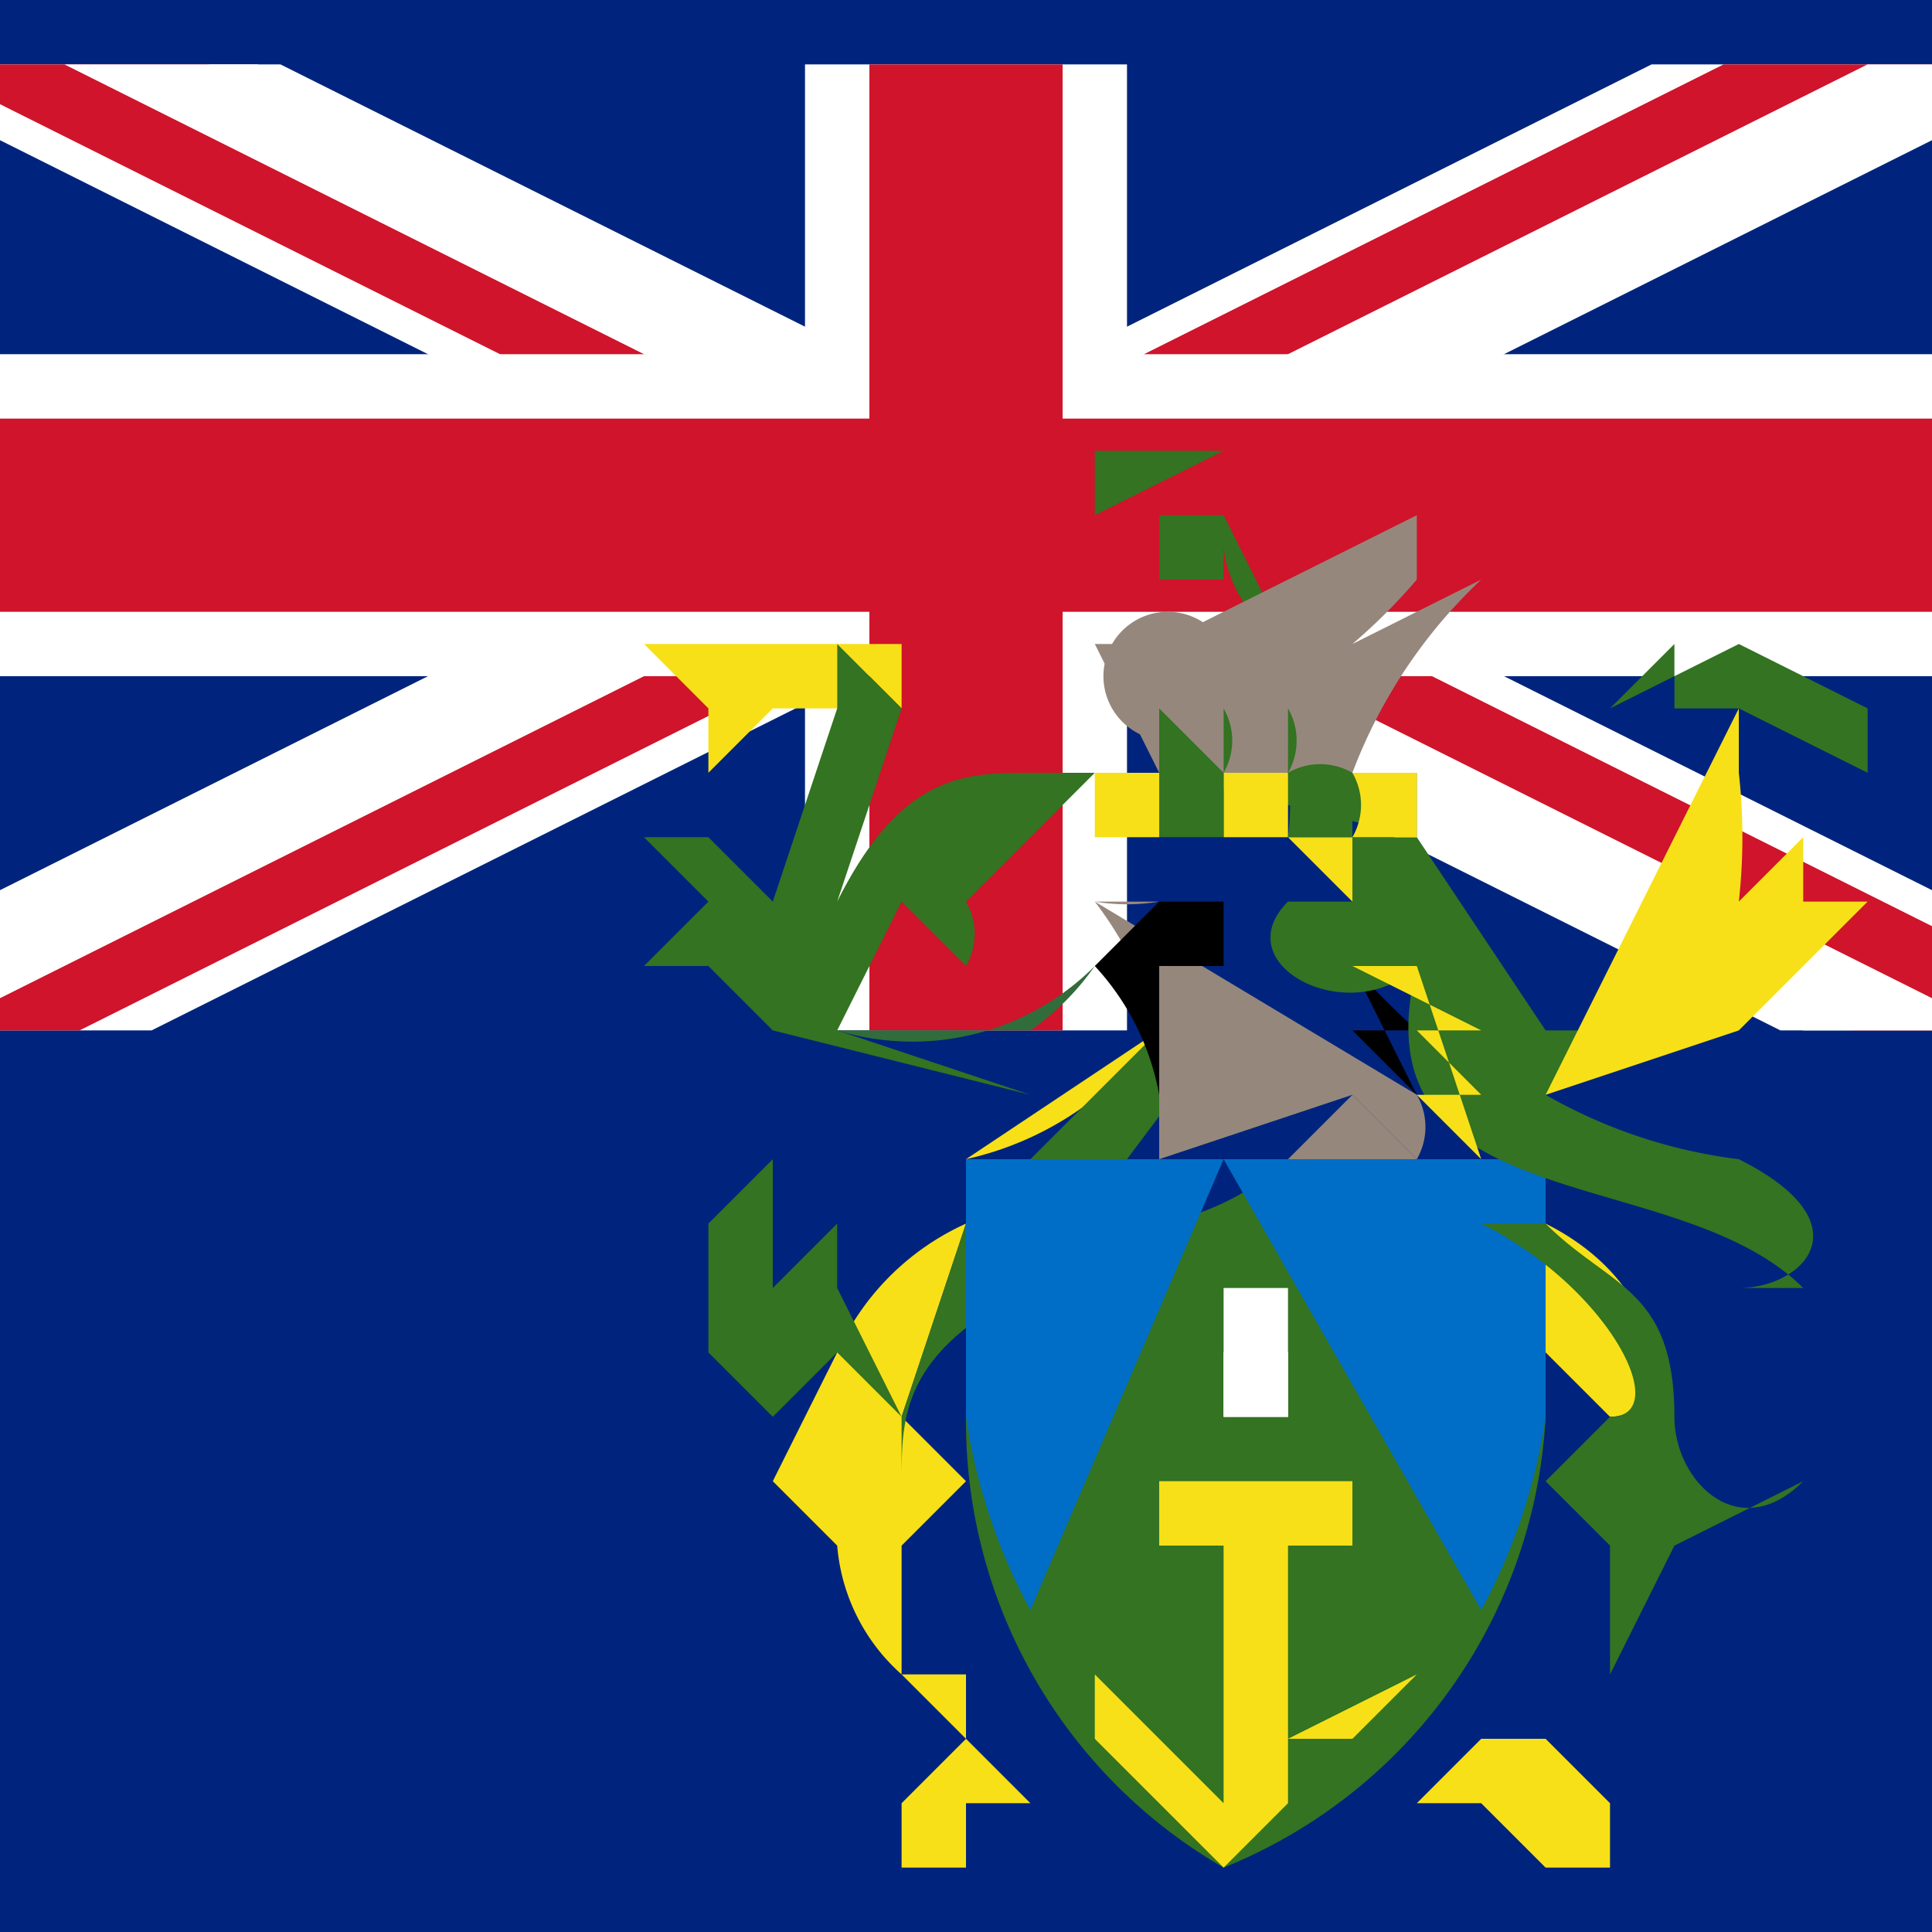 <svg xmlns="http://www.w3.org/2000/svg" viewBox="0 0 512 512">
    <rect x="0" y="0" width="512" height="512" fill="#808080" stroke="none"/>
    <defs>
        <clipPath id="b">
            <path d="M-15-7h30V8h-30z"/>
        </clipPath>
        <clipPath id="a">
            <path d="M-15-15h30v30h-30z"/>
        </clipPath>
    </defs>
    <g clip-path="url(#a)" transform="translate(256 256) scale(17.067)">
        <path fill="#00247d" d="M-15-15h60v30h-60z"/>
        <g clip-path="url(#b)" transform="translate(0 -7)">
            <circle r="20" fill="#00247d"/>
            <path stroke="#fff" stroke-width="3" d="M-20-10l40 20m-40 0l40-20"/>
            <path stroke="#cf142b" stroke-width="2" d="M-20-10l40 20m-40 0l40-20"/>
            <path fill="#fff" d="M0 0l20 10h-3L-3 0m3 0l20-10h3L3 0M0 0l-20 10h-3L-3 0m3 0l-20-10h3L3 0"/>
            <path stroke="#fff" stroke-width="5" d="M-20 0h40M0-10v20"/>
            <path stroke="#cf142b" stroke-width="3" d="M-20 0h40M0-10v20"/>
        </g>
        <path fill="#f7e017" d="M0 4a4 4 0 0 0-2 2l-1 2 1 1a3 3 0 0 0 1 2V9l1-1-1-1 1-3zm-1-8v-1h-4l1 1v1l1-1h1v-1l1 1z"/>
        <path fill="#337321" d="M1 2l-3-1 1-2 1 1a1 1 0 0 0 0-1l2-2H1C0-3-1-3-2-1l1-3-1-1v1l-1 3-1-1h-1l1 1-1 1h1l1 1 4 1z"/>
        <path fill="#f7e017" d="M3 1a5 5 0 0 1-3 2l-3 2"/>
        <path fill="#337321" d="M0 4l-1 3v1c0-1 0-2 2-3l3-4H3L0 4z"/>
        <path fill="#316d3a" d="M2 0a4 4 0 0 1-1 1h-3a4 4 0 0 0 4-1z"/>
        <path fill="#337321" d="M-4 4v2l1 1 1-1 1 1-1-2V4l-1 1V3z"/>
        <path fill="#f7e017" d="M-1 11l1 1v-1h-1zM0 12l-1 1v1h1v-1h1l-1-1z"/>
        <path fill="none" d="M0-3h1M0 14v-1m0 1"/>
        <path fill="#f7e017" d="M9 4c2 1 2 3 1 3L8 5V4z"/>
        <path fill="#337321" d="M5 3h4v4a8 8 0 0 1-5 7 8 8 0 0 1-4-7V3h3v1a4 4 0 0 0 2-1z"/>
        <path fill="#006ec7" d="M9 3v4a9 9 0 0 1-1 3L4 3l-3 7a9 9 0 0 1-1-3V3h9z"/>
        <g fill="#f7e017" stroke="none" stroke-width="0">
            <path d="M6 12l1-1-2 1h1l-1 1V9L4 8v5l-1-1-1-1v1l2 2 2-2z"/>
            <path d="M4 9h2V8H3v1h1zm0-1M3 9V8m0 1V8m1 1V8m0 1V8m1 1V8m0 1V8m1 1V8m-4 4h1m3 0l1-1"/>
        </g>
        <g stroke="none" stroke-width="0">
            <path fill="#fff" d="M4 6V5h1v2H4V6"/>
            <path fill="#e5e5e5" d="M5 7V6H4v1h1z"/>
            <path fill="#fff" d="M5 7H4V6h1v1z"/>
        </g>
        <path fill="#96877d" d="M7 2a1 1 0 0 1 0 1L6 2 3 3V1a6 6 0 0 0-1-2"/>
        <path d="M3 2a4 4 0 0 0-1-2l1-1h1v1H3v2h0v1-1zm4 0L6 1V0v1h1a17 17 0 0 1-1-1l1 2z"/>
        <path fill="#96877d" d="M7 3L6 2 5 3h2zM3-1a3 3 0 0 1-1 0h1z"/>
        <path fill="none" d="M2-2a2 2 0 0 0 0 1h1M2-1h1l3-1"/>
        <path fill="none" d="M2-1h1a6 6 0 0 1 3-1"/>
        <path fill="#337321" d="M9 4c1 1 2 1 2 3 0 1 1 2 2 1l-2 1-1 2v-1-1L9 8l1-1c1 0 0-2-2-3zm1-8l2-1 2 1v1l-2-1h-1v-1l-1 1zM7-2l2 3h2L9 2S8 2 9 2a8 8 0 0 0 3 1c2 1 1 2 0 2h1c-2-2-7-1-6-5-1 1-3 0-2-1h1L5-2h2z"/>
        <path fill="#f7e017" d="M9 2l3-1 1-1h0l1-1h-1v-1l-1 1c0 1 0 1 0 0a9 9 0 0 0 0-2v-1M9 12l1 1v1H9l-1-1H7l1-1h1z"/>
        <path fill="none" d="M9 14v-1m0 1a1 1 0 0 0 0-1m-1 0h1m-1 0l1-1"/>
        <path fill="#f7e017" d="M7 0l1 3-1-1h1L7 1h1L6 0zM6-2H5l1 1H5h1v-1z"/>
        <path fill="#337321" d="M5-5a2 2 0 0 1-1-2h1v-1 1H4v-1H3 2v1l2-1v1l1 2z"/>
        <path fill="#cf142b" d="M5-7l1-1 1 1H5z"/>
        <path fill="#96877d" d="M3-3L2-5h1l4-2v1a9 9 0 0 1-1 1l2-1a8 8 0 0 0-2 3H4z"/>
        <path fill="none" d="M4-4v-1h2M4-4h2v1M4-4z"/>
        <path fill="#337321" d="M4-7H3v1h1v-1s1 0 0 0z"/>
        <path fill="#96877d" d="M3-5v1M4-4a1 1 0 1 1 0-1v1"/>
        <path fill="#337321" d="M3-3H2h1v-1 1-1l1 1v-1a1 1 0 0 1 0 1v-1a1 1 0 0 1 0 1h1v-1a1 1 0 0 1 0 1v-1 1a1 1 0 0 1 1 0 1 1 0 0 0 1 0v1L3-3z"/>
        <path fill="#f7e017" d="M5-7h2-2z"/>
        <g stroke="none" stroke-width="0">
            <path fill="#f7e017" d="M3-2H2v-1h1v1zm1-1h1v1H4v-1zm2 0h1v1H6a1 1 0 0 0 0-1z"/>
            <path fill="#337321" d="M3-3h1v1H3v-1zm2 0h1v1H5a4 4 0 0 0 0-1zm1 1h0"/>
            <path fill="none" d="M3-2H2m2 0"/>
        </g>
    </g>
</svg>
